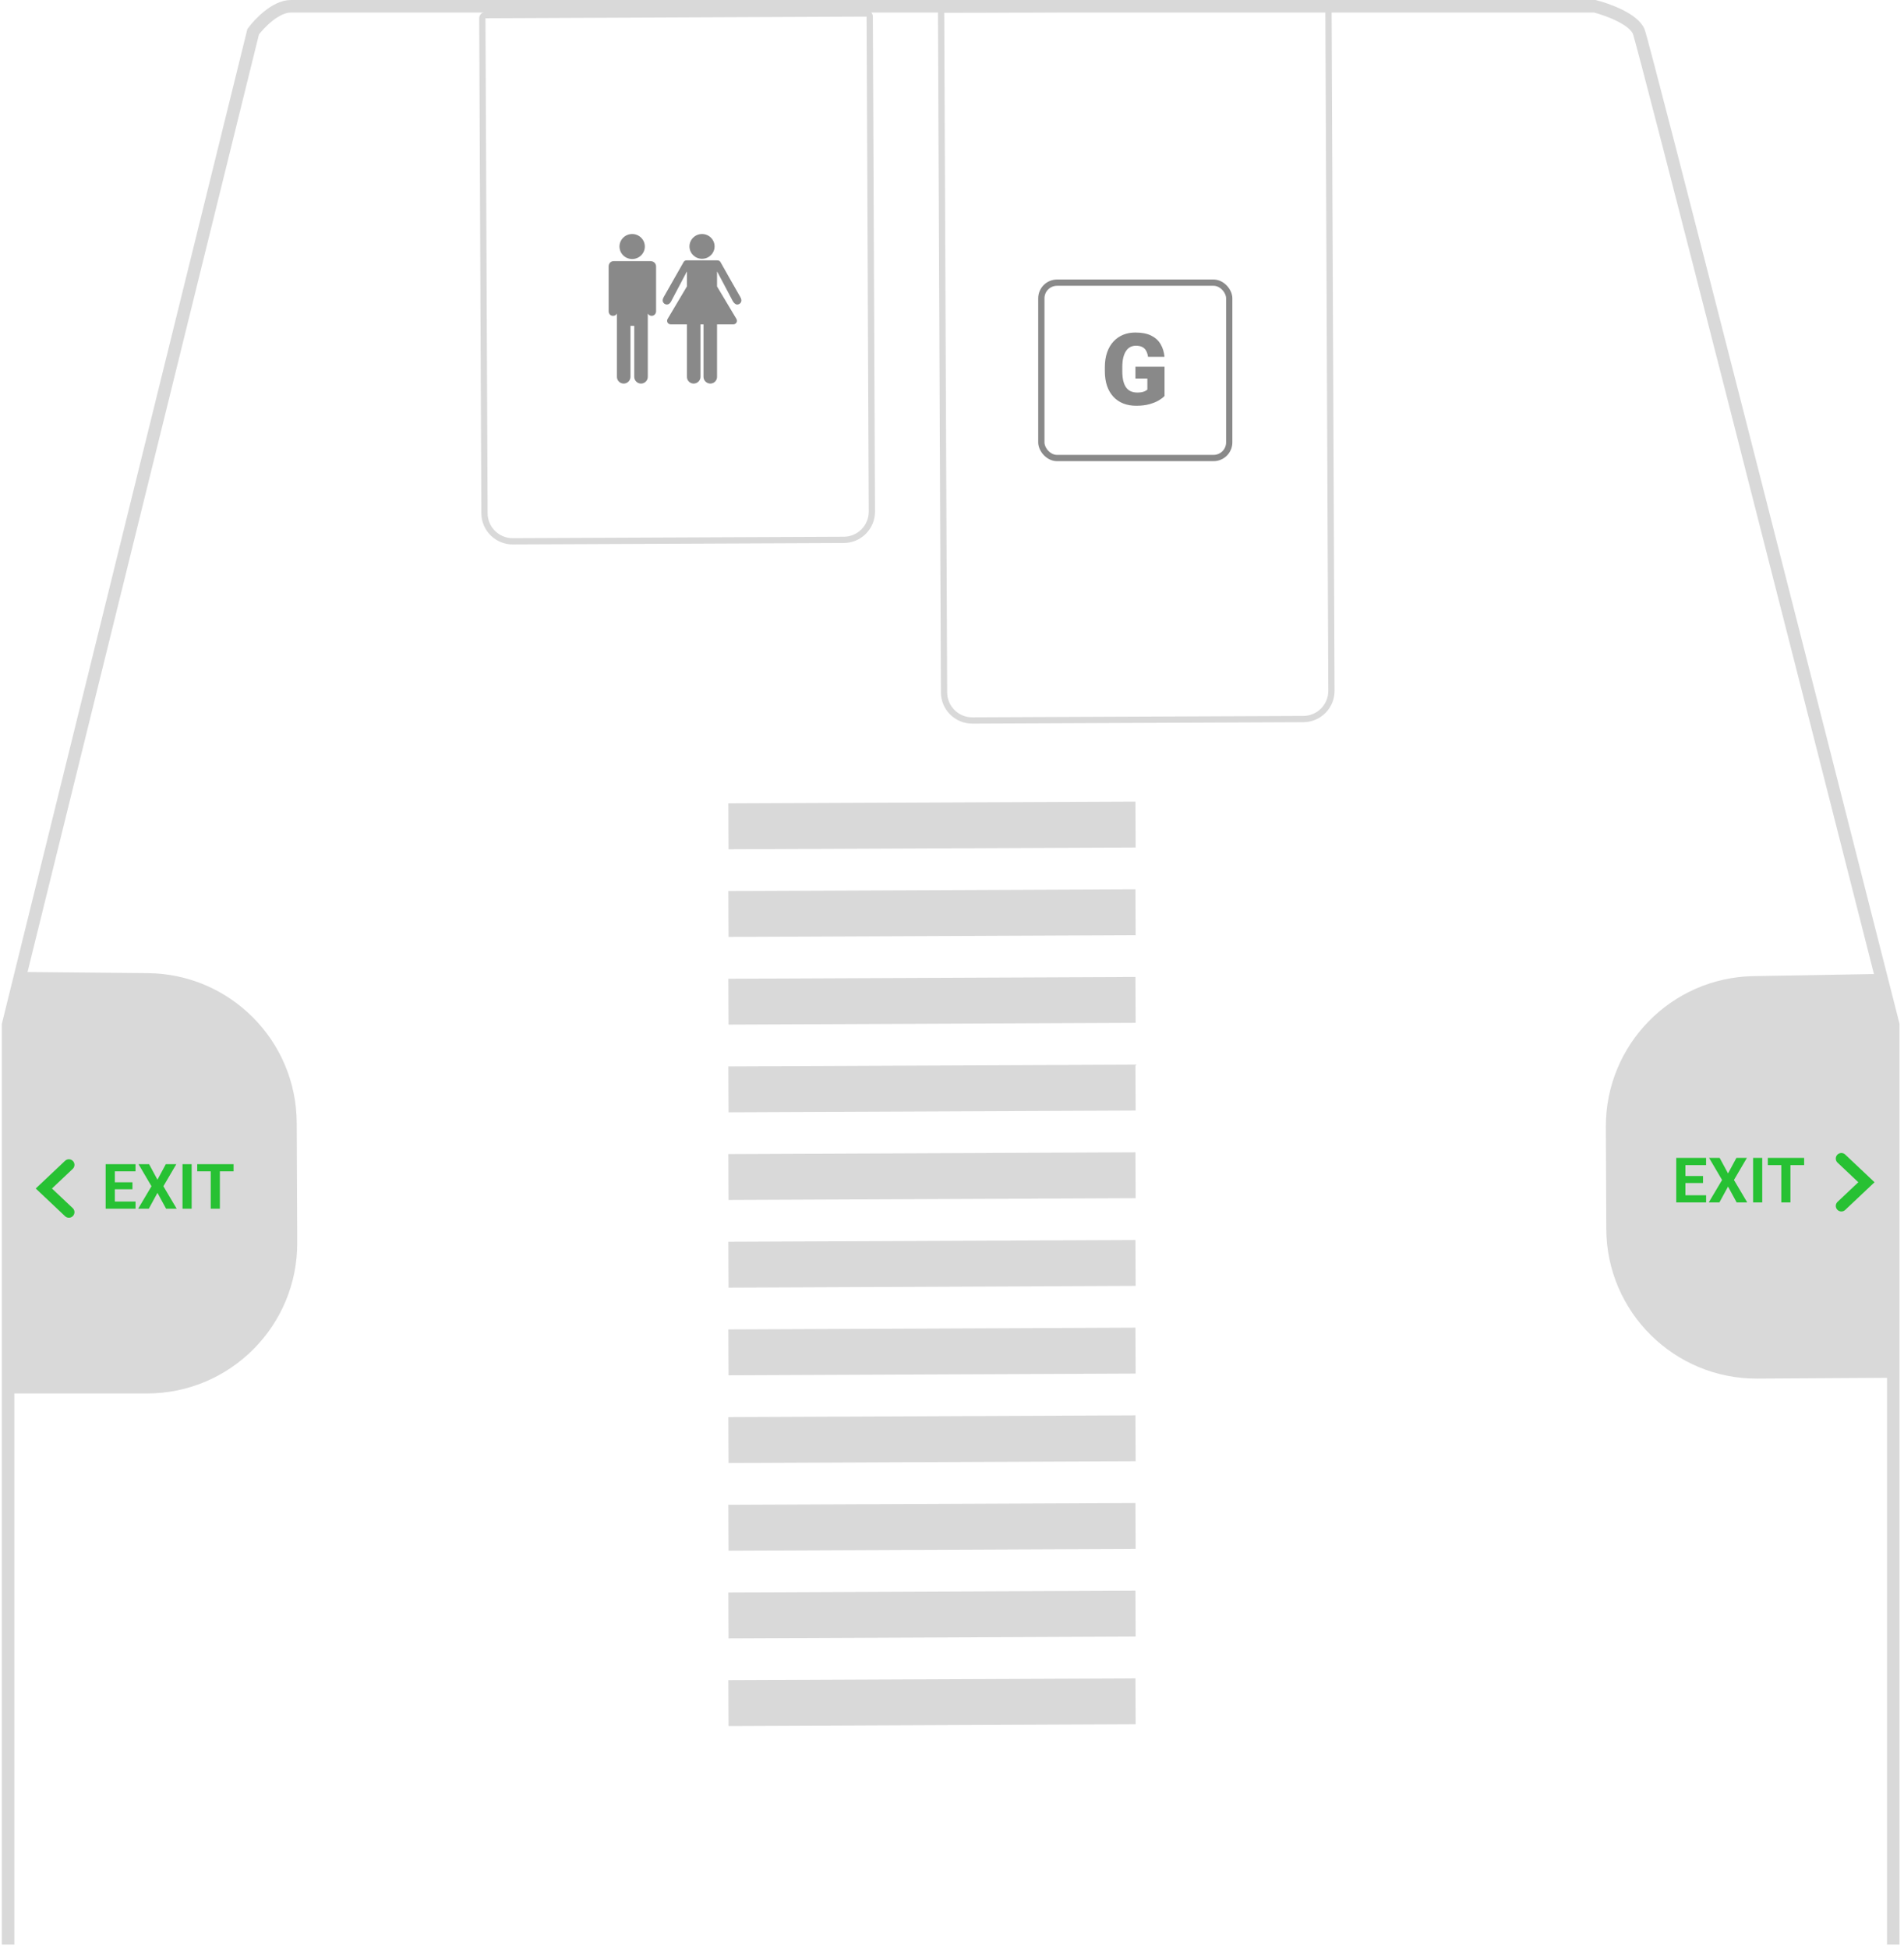 <svg width="304" height="311" viewBox="0 0 304 311" fill="none" xmlns="http://www.w3.org/2000/svg">
<path d="M1.291 310.5V163.623L40.421 5.066C41.424 3.71 44.033 1 46.441 1C48.849 1 186.239 1 254.633 1C256.639 1.508 260.853 3.033 261.656 5.066C262.459 7.098 289.08 111.617 302.291 163.623V310.5" stroke="#D9D9D9" stroke-width="2"/>
<rect x="116.291" y="128.281" width="65" height="7.327" transform="rotate(-0.248 116.291 128.281)" fill="#D9D9D9"/>
<rect x="116.291" y="142.281" width="65" height="7.327" transform="rotate(-0.248 116.291 142.281)" fill="#D9D9D9"/>
<rect x="116.291" y="156.281" width="65" height="7.327" transform="rotate(-0.248 116.291 156.281)" fill="#D9D9D9"/>
<rect x="116.291" y="170.281" width="65" height="7.327" transform="rotate(-0.248 116.291 170.281)" fill="#D9D9D9"/>
<rect x="116.291" y="184.281" width="65" height="7.327" transform="rotate(-0.248 116.291 184.281)" fill="#D9D9D9"/>
<rect x="116.291" y="198.281" width="65" height="7.327" transform="rotate(-0.248 116.291 198.281)" fill="#D9D9D9"/>
<rect x="116.291" y="212.281" width="65" height="7.327" transform="rotate(-0.248 116.291 212.281)" fill="#D9D9D9"/>
<rect x="116.291" y="226.281" width="65" height="7.327" transform="rotate(-0.248 116.291 226.281)" fill="#D9D9D9"/>
<rect x="116.291" y="240.281" width="65" height="7.327" transform="rotate(-0.248 116.291 240.281)" fill="#D9D9D9"/>
<rect x="116.291" y="254.281" width="65" height="7.327" transform="rotate(-0.248 116.291 254.281)" fill="#D9D9D9"/>
<rect x="116.291" y="268.281" width="65" height="7.327" transform="rotate(-0.248 116.291 268.281)" fill="#D9D9D9"/>
<path d="M100.934 41.361C102.051 41.361 102.956 40.467 102.956 39.364C102.956 38.262 102.051 37.368 100.934 37.368C99.817 37.368 98.911 38.262 98.911 39.364C98.911 40.467 99.817 41.361 100.934 41.361Z" fill="#898989"/>
<path d="M103.841 41.694H98.002C97.504 41.694 97.178 42.059 97.178 42.558V44.317V49.709C97.178 50.108 97.461 50.43 97.859 50.43C98.175 50.43 98.38 50.3 98.5 50.068V60.167C98.5 60.765 98.984 61.249 99.582 61.249C100.179 61.249 100.664 60.765 100.664 60.167V52.032H101.265V60.168C101.265 60.765 101.749 61.249 102.347 61.249C102.944 61.249 103.429 60.765 103.429 60.168V50.068C103.549 50.284 103.774 50.431 104.042 50.431C104.44 50.431 104.751 50.108 104.751 49.709V42.558C104.751 42.022 104.327 41.694 103.841 41.694Z" fill="#898989"/>
<path d="M112.09 41.325C113.197 41.325 114.094 40.439 114.094 39.347C114.094 38.254 113.197 37.368 112.09 37.368C110.982 37.368 110.085 38.254 110.085 39.347C110.085 40.439 110.982 41.325 112.09 41.325Z" fill="#898989"/>
<path d="M114.487 43.333C114.487 43.333 116.362 46.851 116.974 48.038C117.118 48.318 117.397 48.617 117.682 48.627C117.865 48.633 118.049 48.557 118.189 48.417C118.468 48.138 118.388 47.749 118.189 47.407C117.388 46.029 115.824 43.25 115.035 41.849C114.95 41.698 114.809 41.573 114.501 41.573C114.357 41.573 110.854 41.573 109.626 41.573C109.434 41.573 109.255 41.657 109.165 41.814C108.372 43.211 106.768 46.051 105.988 47.401C105.79 47.743 105.709 48.135 105.988 48.415C106.127 48.554 106.31 48.623 106.493 48.625C106.734 48.629 106.987 48.445 107.144 48.146C107.838 46.819 109.679 43.333 109.679 43.333V45.731L106.592 50.931C106.487 51.107 106.485 51.325 106.586 51.504C106.688 51.681 106.876 51.791 107.081 51.791H109.679V60.176C109.679 60.769 110.158 61.249 110.75 61.249C111.342 61.249 111.843 60.769 111.843 60.176V51.791H112.324V60.176C112.324 60.769 112.824 61.249 113.417 61.249C114.009 61.249 114.487 60.769 114.487 60.176V51.791H117.094C117.299 51.791 117.488 51.681 117.589 51.503C117.69 51.325 117.688 51.106 117.583 50.93L114.508 45.781H114.487V43.333H114.487Z" fill="#898989"/>
<path d="M77.012 2.919C77.011 2.643 77.234 2.418 77.51 2.417L138.361 2.154C138.637 2.152 138.862 2.375 138.863 2.651L139.205 81.686C139.216 84.171 137.21 86.194 134.725 86.205L81.874 86.434C79.388 86.445 77.365 84.439 77.354 81.953L77.012 2.919Z" stroke="#D9D9D9"/>
<path d="M150.26 2.03C150.259 1.753 150.482 1.529 150.758 1.527L211.609 1.264C211.885 1.263 212.11 1.486 212.111 1.762L212.581 110.297C212.592 112.782 210.586 114.806 208.1 114.817L155.25 115.045C152.764 115.056 150.741 113.05 150.73 110.565L150.26 2.03Z" stroke="#D9D9D9"/>
<path d="M185.936 58.558V63.23C185.743 63.443 185.446 63.672 185.045 63.917C184.649 64.157 184.149 64.362 183.545 64.534C182.941 64.706 182.23 64.792 181.412 64.792C180.657 64.792 179.972 64.672 179.357 64.433C178.743 64.188 178.214 63.831 177.771 63.362C177.334 62.888 176.995 62.31 176.756 61.628C176.521 60.94 176.404 60.154 176.404 59.269V58.636C176.404 57.75 176.524 56.964 176.764 56.276C177.003 55.589 177.339 55.011 177.771 54.542C178.209 54.068 178.722 53.709 179.311 53.464C179.904 53.219 180.555 53.097 181.264 53.097C182.311 53.097 183.162 53.263 183.818 53.597C184.475 53.925 184.972 54.38 185.311 54.964C185.649 55.542 185.855 56.211 185.928 56.972H183.295C183.243 56.597 183.144 56.279 182.998 56.019C182.857 55.753 182.654 55.552 182.389 55.417C182.123 55.276 181.779 55.206 181.357 55.206C181.029 55.206 180.73 55.276 180.459 55.417C180.193 55.558 179.967 55.771 179.779 56.058C179.592 56.339 179.446 56.693 179.342 57.12C179.243 57.547 179.193 58.047 179.193 58.62V59.269C179.193 59.836 179.24 60.334 179.334 60.761C179.433 61.188 179.579 61.545 179.771 61.831C179.969 62.112 180.219 62.326 180.521 62.472C180.829 62.612 181.191 62.683 181.607 62.683C181.899 62.683 182.149 62.659 182.357 62.612C182.566 62.56 182.738 62.498 182.873 62.425C183.014 62.347 183.12 62.274 183.193 62.206V60.44H181.287V58.558H185.936Z" fill="#898989"/>
<rect x="166.264" y="45.136" width="30" height="28" rx="2.5" stroke="#898989"/>
<path d="M1.291 222.5L23.452 222.505C36.75 222.508 47.515 211.699 47.457 198.401L47.374 179.286C47.318 166.161 36.727 155.516 23.603 155.391L2.763 155.193L1.317 161.477L1.369 167.749L1.291 222.5Z" fill="#D9D9D9"/>
<path d="M21.641 191.857V193H17.856V191.857H21.641ZM18.335 185.891V193H16.87V185.891H18.335ZM21.148 188.786V189.899H17.856V188.786H21.148ZM21.636 185.891V187.038H17.856V185.891H21.636ZM23.801 185.891L25.139 188.371L26.477 185.891H28.152L26.086 189.416L28.206 193H26.516L25.139 190.471L23.762 193H22.063L24.187 189.416L22.117 185.891H23.801ZM30.6 185.891V193H29.14V185.891H30.6ZM35.105 185.891V193H33.645V185.891H35.105ZM37.292 185.891V187.038H31.491V185.891H37.292Z" fill="#27C133"/>
<path d="M11 193.556L7 189.778L11 186" stroke="#27C133" stroke-width="1.778" stroke-linecap="round"/>
<path d="M302.292 220L280.611 220.133C267.34 220.215 256.521 209.509 256.464 196.238L256.394 179.966C256.337 166.835 266.843 156.096 279.972 155.866L300.792 155.5L302.291 161.5L302.292 167.5L302.292 220Z" fill="#D9D9D9"/>
<path d="M272.405 190.857V192H268.621V190.857H272.405ZM269.1 184.891V192H267.635V184.891H269.1ZM271.912 187.786V188.899H268.621V187.786H271.912ZM272.4 184.891V186.038H268.621V184.891H272.4ZM274.566 184.891L275.904 187.371L277.242 184.891H278.916L276.851 188.416L278.97 192H277.281L275.904 189.471L274.527 192H272.828L274.952 188.416L272.881 184.891H274.566ZM281.365 184.891V192H279.905V184.891H281.365ZM285.869 184.891V192H284.409V184.891H285.869ZM288.057 184.891V186.038H282.256V184.891H288.057Z" fill="#27C133"/>
<path d="M294 185L298 188.778L294 192.555" stroke="#27C133" stroke-width="1.778" stroke-linecap="round"/>
</svg>
